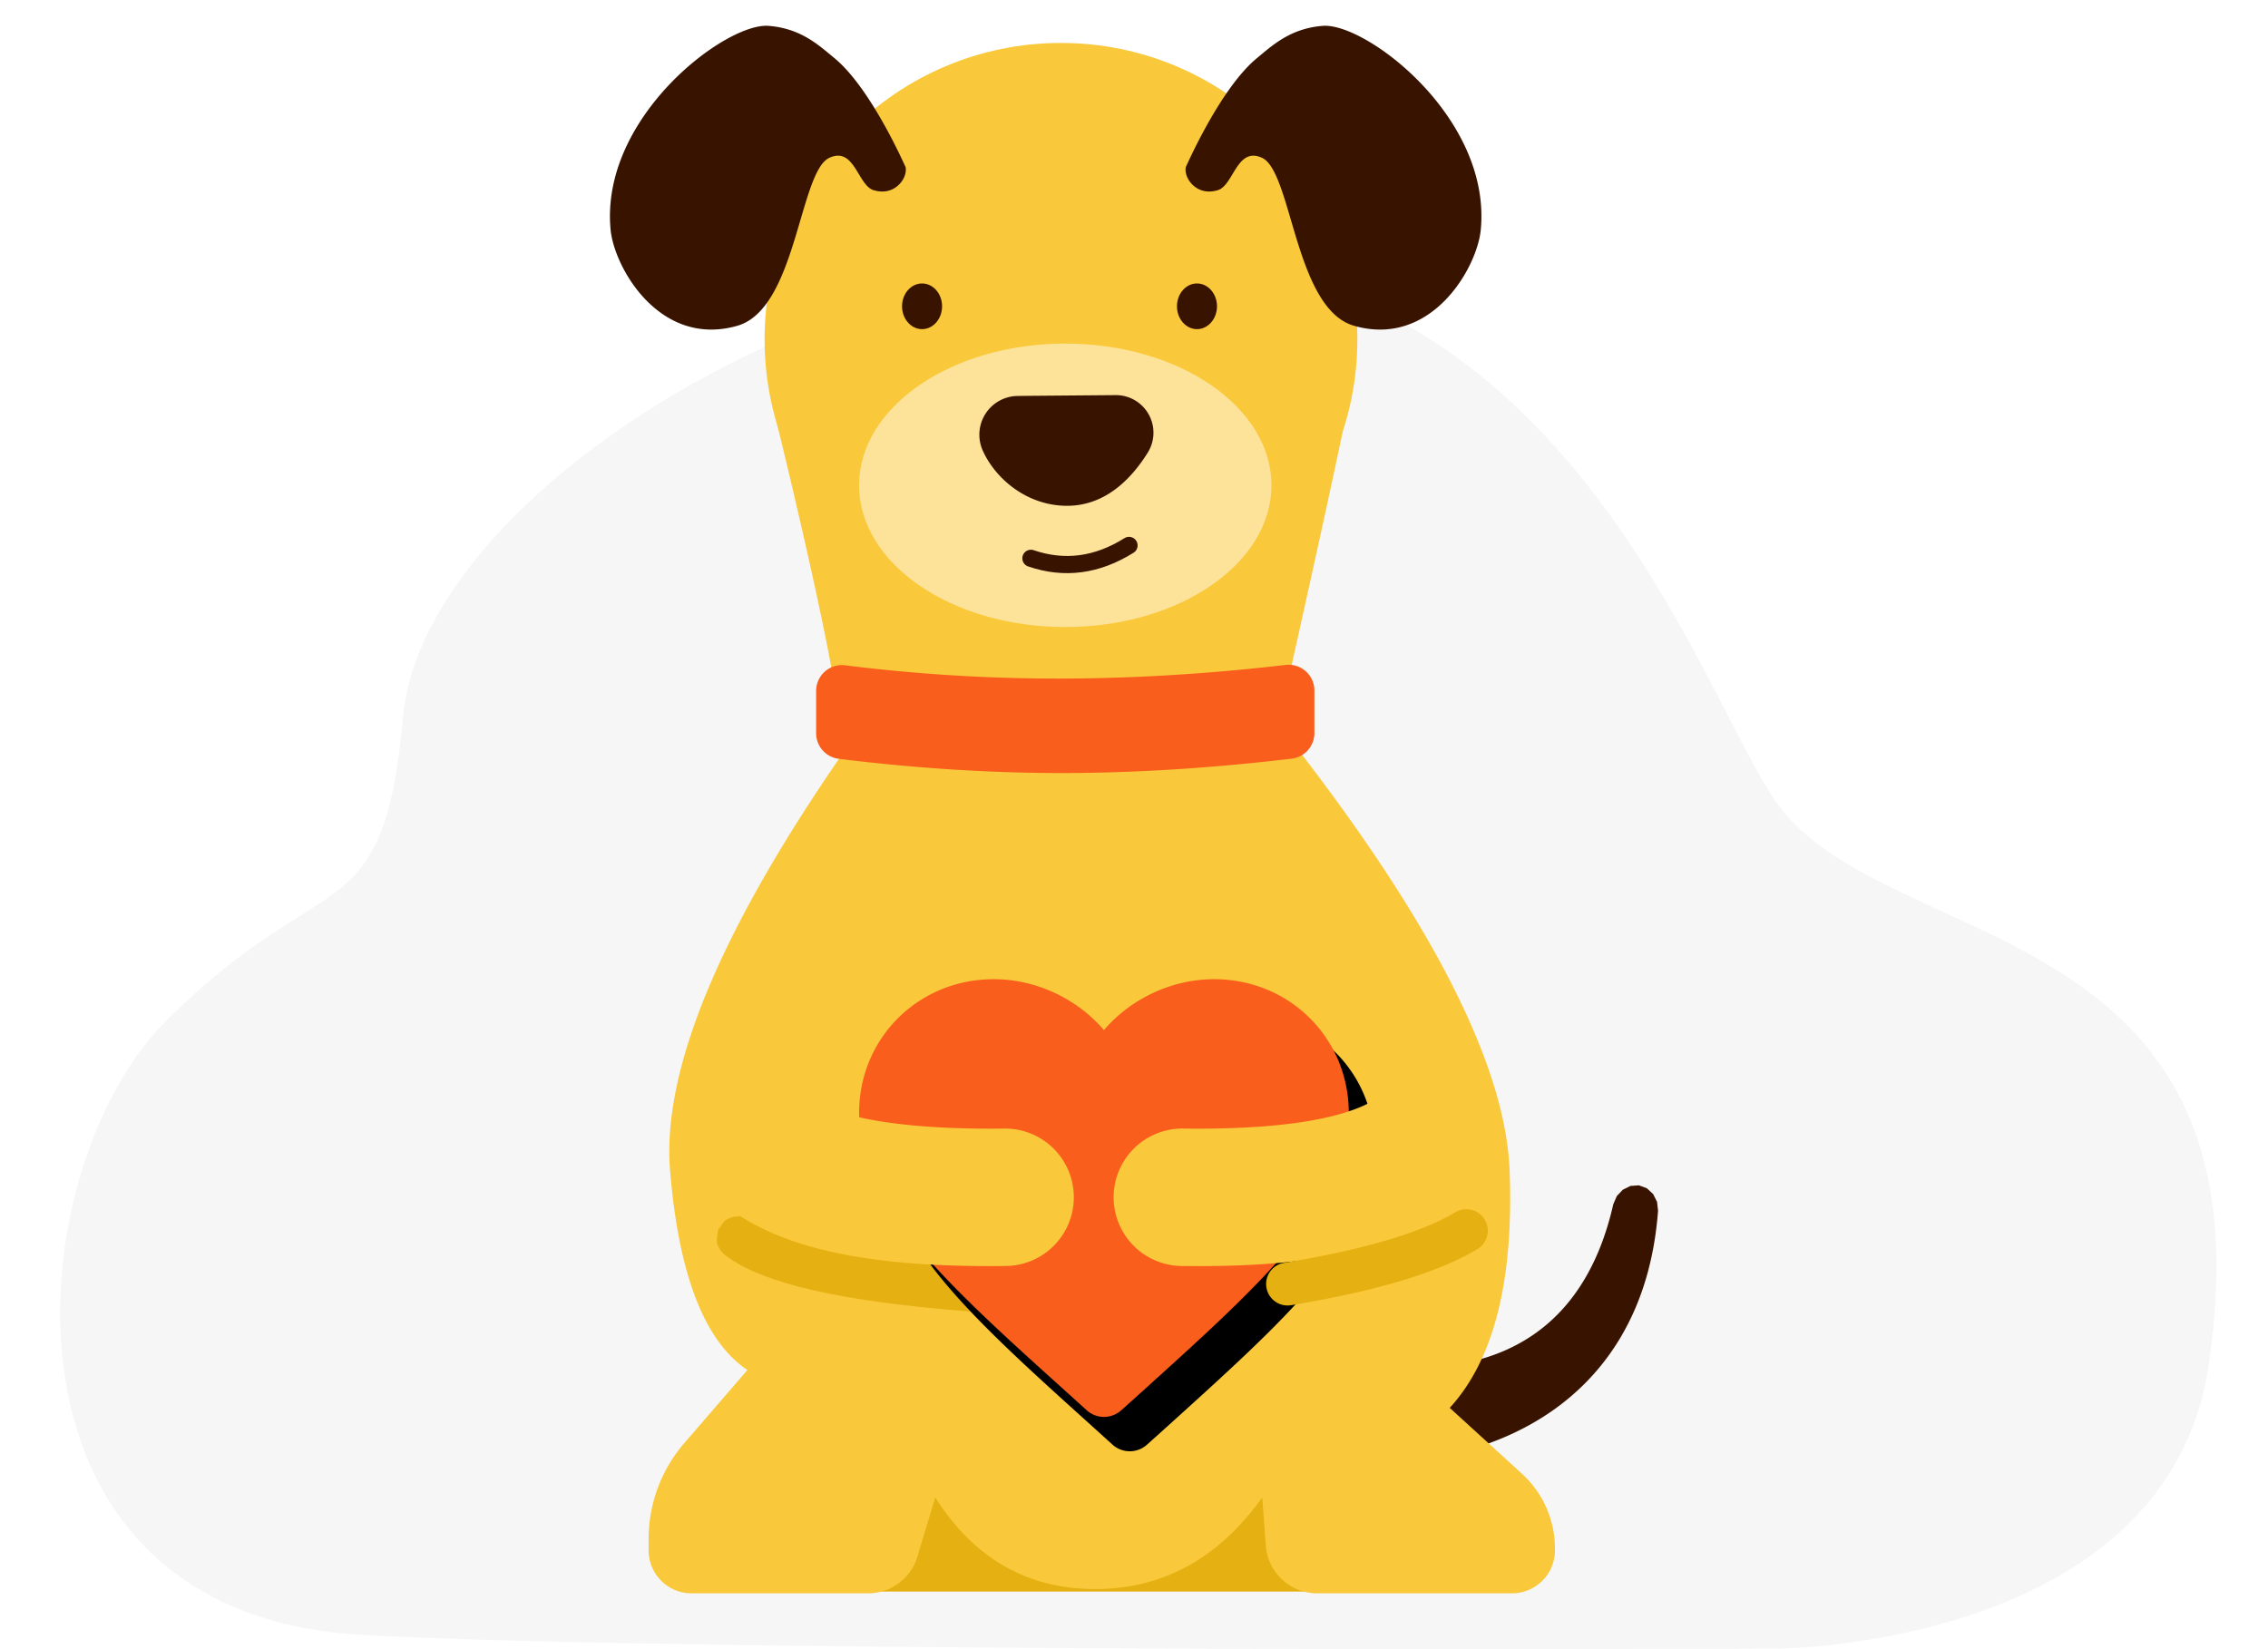 <svg height="192" viewBox="0 0 264 192" width="264" xmlns="http://www.w3.org/2000/svg" xmlns:xlink="http://www.w3.org/1999/xlink"><defs><path id="a" d="m119.494 161.185-2.126-1.926c-14.678-13.233-24.368-21.961-24.368-32.673 0-8.728 6.897-15.586 15.675-15.586 4.959 0 9.719 2.295 12.825 5.923 3.106-3.628 7.866-5.923 12.825-5.923 8.778 0 15.675 6.858 15.675 15.586 0 10.712-9.69 19.44-24.368 32.702l-2.12 1.904a3 3 0 0 1 -4.018-.007z"/><filter id="b" height="113.4%" width="112.3%" x="-3.5%" y="-3.8%"><feOffset dx="3" dy="4" in="SourceAlpha" result="shadowOffsetOuter1"/><feColorMatrix in="shadowOffsetOuter1" values="0 0 0 0 0.898 0 0 0 0 0.69 0 0 0 0 0.067 0 0 0 1 0"/></filter></defs><g fill="none" fill-rule="evenodd"><path d="m42.34 190.357c-44.704-2.364-40.358-54.003-23.126-71.376 18.535-18.687 25.38-9.954 27.694-35.477 2.203-24.29 44.383-52.097 83.507-53.459 51.388-1.789 67 49.758 76.259 63.224 12.42 18.064 58.312 12.664 50.42 65.693-4.88 32.788-50.11 32.97-50.11 32.97s-124.134.568-164.644-1.575z" fill="#f6f6f6"/><path d="m153.194 185.293h-52.182v-13.217h51.084z" fill="#e5b011"/><g transform="translate(71 3)"><path d="m19.21 45.345c3.193 13.137 5.403 23.043 6.629 29.718 1.225 6.675 19.017 6.675 53.374 0 2.967-13.313 4.988-22.555 6.062-27.726 1.075-5.172-20.947-5.836-66.065-1.992z" fill="#f9c93b"/><circle cx="52.5" cy="36.5" fill="#f9c93b" r="34.5"/><path d="m36.33 30c1.287 0 2.331 1.192 2.331 2.66s-1.044 2.66-2.33 2.66c-1.287 0-2.331-1.192-2.331-2.66s1.044-2.66 2.33-2.66zm32 0c1.287 0 2.331 1.192 2.331 2.66s-1.044 2.66-2.33 2.66c-1.287 0-2.331-1.192-2.331-2.66s1.044-2.66 2.33-2.66z" fill="#381400"/><ellipse cx="53" cy="53.5" fill="#fde399" rx="24" ry="16.5"/><path d="m43.386 49.434a4.514 4.514 0 0 1 .332-4.27 4.504 4.504 0 0 1 3.747-2.066c3.155-.033 8.092-.068 11.39-.098a4.37 4.37 0 0 1 3.854 2.239 4.38 4.38 0 0 1 -.11 4.46c-1.995 3.197-5.107 6.303-9.647 6.185-4.626-.121-8.174-3.299-9.566-6.45zm-17.283-45.69c-1.738-1.422-3.833-3.442-7.648-3.734-4.995-.384-19.627 10.663-18.38 23.734.425 4.45 5.75 13.752 14.745 11.186 6.916-1.974 7.21-17.968 10.733-19.563 2.937-1.33 3.286 3.245 5.155 3.779.393.112 1.653.453 2.78-.512.833-.713 1.036-1.634.925-2.184-.074-.11-4.001-9.182-8.309-12.706zm49.234 0c1.738-1.422 3.833-3.442 7.648-3.734 4.996-.384 19.627 10.663 18.38 23.734-.425 4.45-5.75 13.752-14.744 11.186-6.916-1.974-7.21-17.968-10.733-19.563-2.937-1.33-3.286 3.245-5.155 3.779-.393.112-1.653.453-2.78-.512-.833-.713-1.036-1.634-.925-2.184.074-.11 4.001-9.182 8.309-12.706z" fill="#381400"/><path d="m49 62c3.895 1.333 7.702.833 11.421-1.5" stroke="#381400" stroke-linecap="round" stroke-linejoin="round" stroke-width="2"/></g><path d="m189.798 138.067.978-.067h.003l.921.342.727.672.458.906.115 1.041v.002l-.006.077-.006.079-.006.079-.007.078-.006.079-.007.078-.014.157-.007.078-.007.078-.008.078-.007.078-.008.077-.007.078-.008.077-.016.154-.009.077-.008.077-.009.077-.017.153-.018.153-.019.152-.01.075-.019.152-.01.075-.01.075-.02.15-.01.076-.01.075-.01.074-.012.075-.01.074-.011.075-.012.074-.01.074-.012.074-.023.148-.012.073-.012.074-.024.146-.012.073-.038.219-.012.073-.013.072-.013.072-.013.073-.014.072-.013.072-.013.072-.028.143-.014.072-.014.071-.014.072-.014.07-.014.072-.015.07-.014.071-.015.071-.015.072-.03.14-.03.14-.031.14-.032.139-.031.139-.033.138-.033.138-.033.137-.034.137-.034.136-.035.136-.035.136-.036.135-.036.134-.036.134-.038.134-.037.133-.038.133-.038.132-.04.131-.039.132-.04.13-.04.13-.04.13-.041.13-.042.128-.042.129-.042.128-.043.127-.044.127-.044.126-.044.126-.044.126-.046.125-.045.125-.046.124-.046.123-.047.124-.047.122-.048.123-.048.121-.048.122-.049.12-.05.12-.049.12-.05.12-.05.12-.051.118-.052.118-.052.117-.052.117-.052.117-.053.116-.053.116-.054.115-.054.115-.054.114-.055.114-.056.113-.055.113-.056.113-.057.112-.056.111-.057.111-.058.11-.058.11-.058.11-.058.11-.06.108-.059.109-.06.108-.06.107-.06.107-.06.106-.061.106-.062.106-.061.105-.063.104-.062.104-.063.104-.063.103-.063.103-.064.102-.064.102-.064.101-.065.101-.065.1-.066.1-.065.1-.066.1-.067.098-.066.098-.067.098-.067.097-.068.097-.068.096-.068.096-.068.095-.069.095-.069.094-.069.094-.07.094-.07.093-.07.093-.07.092-.07.092-.071.091-.071.09-.072.091-.071.09-.073.09-.072.089-.072.088-.073.088-.073.088-.073.087-.073.087-.074.086-.074.086-.074.085-.075.085-.074.085-.075.084-.075.084-.075.083-.076.082-.076.083-.076.082-.076.08-.076.082-.077.08-.076.08-.078.08-.077.08-.077.078-.077.078-.078.078-.078.078-.078.077-.078.076-.079.076-.079.076-.078.075-.08.075-.078.074-.08.074-.08.074-.079.073-.08.073-.08.072-.08.071-.08.072-.08.07-.08.071-.081.07-.08.07-.082.07-.08.068-.082.069-.081.067-.081.068-.082.067-.082.067-.081.066-.082.066-.082.066-.082.065-.082.065-.083.064-.082.064-.082.063-.083.063-.083.063-.082.062-.083.062-.083.06-.083.062-.083.06-.083.06-.083.06-.083.06-.084.06-.083.058-.084.058-.083.058-.084.057-.083.057-.084.057-.084.056-.083.056-.084.056-.084.055-.084.054-.084.055-.084.054-.083.053-.084.053-.084.053-.085.053-.084.052-.084.051-.084.052-.084.05-.084.051-.084.05-.084.05-.084.05-.084.049-.084.049-.084.048-.084.048-.084.048-.084.047-.084.047-.084.047-.084.046-.084.046-.084.045-.084.045-.084.045-.084.045-.084.044-.083.044-.168.086-.167.086-.084.042-.083.041-.083.042-.084.04-.083.042-.083.04-.083.04-.084.04-.083.04-.083.039-.082.038-.083.039-.166.076-.165.075-.082.036-.165.073-.082.036-.082.036-.082.035-.082.035-.163.07-.081.033-.082.034-.081.034-.081.033-.081.033-.081.032-.081.033-.08.032-.081.031-.08.032-.081.031-.16.061-.08.03-.08.03-.08.03-.079.03-.08.029-.079.029-.079.028-.078.029-.08.028-.078.028-.078.027-.079.027-.078.028-.078.026-.077.027-.078.026-.077.026-.078.025-.077.026-.077.025-.076.025-.077.024-.076.025-.076.024-.076.024-.076.023-.076.024-.075.023-.075.023-.076.022-.074.023-.075.022-.149.044-.147.042-.074.021-.073.02-.074.021-.073.02-.072.02-.073.02-.072.02-.072.02-.072.018-.071.02-.143.037-.07.018-.074.018-.138.035-.14.035-.138.034-.138.032-.136.032-.136.032-.134.03-.134.03-.132.029-.131.028-.13.027-.13.027-.127.026-.127.025-.125.024-.124.024-.123.023-.122.022-.12.022-.12.021-.118.02-.117.02-.115.02-.114.018-.113.018-.111.017-.11.017-.11.016-.106.015-.106.015-.105.014-.103.014-.1.014-.101.012-.098.013-.097.011-.096.012-.094.01-.092.011-.09.01-.09.01-.088.008-.086.009-.084.008-.083.008-.08.007-.08.007-.078.007-.076.006-.074.006-.072.005-.071.005-.07.005-.066.005-.069.004-.121.007-.118.006-.11.006-.103.004-.095.003-.087.003-.079.002h-.07l-.063.001h-.135l-1.104-.168-1.02-.373-.915-.555-.786-.713-.635-.847-.465-.958-.272-1.045-.057-1.107v-.004l.169-1.095.376-1.014.558-.907.718-.78.854-.63.965-.462 1.053-.27 1.116-.056h.001l.002.001.006.002-.024-.001.016.003.012.003.019.004.026.004.034.005.04.006.048.006.055.006.061.007.072.007.033.003.038.004.04.003.041.003.043.004.044.003.046.003.048.004.049.003.05.003.052.003.054.004.055.002.056.003.058.003.059.002.06.003.062.002.064.002.064.002.066.002.068.001.068.002.07.001.071.001h.072l.074.001h.307l.08-.001.08-.001.082-.002.083-.001.084-.002.085-.003.087-.003.087-.003.088-.003.09-.004.09-.004.092-.005.092-.005.094-.005.094-.006.095-.006.096-.007.098-.007.098-.008.098-.008.1-.008.101-.01.102-.009.104-.01.05-.005.051-.005.052-.006.104-.011.053-.006.052-.006.106-.012.053-.006.054-.007.053-.007.054-.006.108-.015.055-.007.054-.007.054-.008.11-.015.11-.016.056-.008.056-.009.056-.009.056-.008.056-.01.056-.008.056-.01.057-.009.113-.019.058-.01.057-.01.057-.01.057-.01.058-.011.058-.01.116-.023.058-.01.058-.012.058-.012.059-.011.059-.012.058-.013.06-.012.058-.012.06-.013.118-.026.119-.026.06-.014.06-.013.12-.028.06-.015.06-.014.06-.015.06-.015.061-.015.06-.015.061-.016.061-.015.06-.016.062-.016.06-.016.062-.017.061-.016.123-.034.061-.018.124-.035.062-.018.061-.018.062-.018.062-.019.062-.019.062-.019.062-.019.063-.019.062-.02.124-.04.063-.02.062-.02.063-.021.063-.021.062-.021.063-.022.126-.043.063-.022.062-.023.063-.022.126-.046.064-.023.063-.024.063-.023.063-.025.063-.024.064-.024.126-.05.064-.025.063-.026.063-.025.064-.026.063-.026.127-.054.064-.027.063-.027.064-.027.064-.028.063-.028.064-.028.127-.057.064-.03.063-.029.064-.03.064-.03.127-.06.064-.03.064-.031.063-.031.128-.064.063-.032.064-.032.064-.033.127-.066.064-.033.063-.034.064-.034.064-.034.063-.035.064-.035.064-.035.063-.035.127-.072.064-.037.063-.036.064-.037.063-.037.063-.038.064-.038.063-.038.064-.039.063-.038.063-.04.063-.039.064-.04.063-.04.063-.04.063-.041.063-.041.063-.041.063-.042.063-.042.063-.042.063-.043.063-.043.125-.087.063-.044.063-.044.062-.045.063-.045.062-.045.063-.046.062-.046.062-.047.063-.046.062-.047.124-.096.062-.048.062-.049.062-.048.062-.05.062-.05.062-.05.062-.05.061-.05.062-.052.061-.051.062-.052.061-.052.061-.053.062-.053.06-.053.062-.054.06-.054.062-.055.06-.055.061-.055.06-.056.062-.056.06-.057.06-.057.06-.057.061-.058.06-.058.06-.059.06-.059.06-.06.06-.059.06-.06.06-.06.059-.062.06-.062.059-.062.059-.062.059-.063.059-.063.059-.064.059-.064.058-.065.059-.065.058-.065.059-.066.058-.067.058-.066.058-.068.058-.067.058-.069.058-.068.057-.07.058-.07.057-.07.057-.07.057-.07.057-.072.057-.072.057-.073.056-.073.057-.073.056-.074.056-.075.056-.075.056-.075.055-.076.056-.077.055-.076.056-.078.055-.078.055-.078.055-.08.054-.079.055-.08.054-.08.054-.081.054-.082.054-.082.054-.082.053-.084.054-.083.053-.085.053-.084.053-.086.053-.085.052-.087.052-.087.053-.087.052-.088.051-.089.052-.089.051-.09.051-.09.051-.09.051-.092.05-.092.051-.093.05-.093.05-.093.05-.095.05-.094.05-.096.049-.096.048-.096.05-.097.048-.098.048-.099.048-.099.048-.099.047-.1.048-.1.047-.102.047-.102.047-.103.046-.103.046-.104.046-.104.046-.105.045-.106.046-.106.045-.107.045-.107.044-.108.044-.109.044-.11.044-.11.043-.11.043-.111.043-.112.043-.113.043-.114.02-.056.042-.114.021-.057.02-.057.022-.058.02-.058.041-.116.02-.058.021-.059.02-.058.02-.059.02-.059.02-.059.04-.119.02-.06.02-.059.04-.12.02-.06.019-.06.038-.122.02-.06.019-.062.019-.061.019-.062.019-.061.019-.062.019-.062.018-.062.019-.062.018-.062.019-.063.018-.063.019-.063.018-.063.018-.063.018-.064.036-.127.018-.064.017-.064.035-.129.018-.064.035-.13.017-.065.017-.066.034-.13.017-.066.017-.067.016-.066.034-.132.016-.067.016-.067.017-.067.016-.067.016-.068.016-.067.032-.136.016-.068.015-.068.016-.071v-.002l.414-.964.7-.74z" fill="#381400"/><path d="m153.324 185.5h22.676a5 5 0 0 0 5-5v-.212c0-3.32-1.398-6.486-3.851-8.723l-8.398-7.657c5.142-5.607 7.465-14.815 6.972-27.623-.494-12.808-9.819-30.57-27.975-53.285l-47.748 2c-15.667 22.065-23 39.16-22 51.285 1 12.126 4 19.864 9 23.215l-7.359 8.525a17.044 17.044 0 0 0 -4.141 11.137v1.338a5 5 0 0 0 5 5h20.541a6 6 0 0 0 5.745-4.27l2.077-6.894c4.529 7.11 10.733 10.664 18.612 10.664 7.88 0 14.364-3.555 19.455-10.664l.41 5.603a6 6 0 0 0 5.984 5.561z" fill="#f9c93b"/><g fill-rule="nonzero"><path d="m112.872 152.682c-14.757-1.135-24.133-3.223-28.468-6.552-.225-.177-.225-.177-.58-.622-.445-.786-.445-.786-.248-2.294.756-1.133.756-1.133 1.382-1.414.432-.145.432-.145.671-.178.302-.038.527-.027.837.008.313.036.749.108 1.34.22 1.099.21 2.785.568 5.07 1.077 4.537 1.01 11.457 2.62 20.766 4.83 2.999.713 2.304 5.162-.77 4.925z" fill="#e5b011"/><g transform="translate(7 3)"><use fill="#000" filter="url(#b)" xlink:href="#a"/><use fill="#f95e1d" xlink:href="#a"/></g><path d="m160.871 127.145c1.946-3.967 4.739-5.606 8.706-3.66a8 8 0 0 1 3.66 10.705c-4.821 9.828-15.493 13.462-35.71 13.2a8 8 0 1 1 .208-16c7.944.104 14.077-.495 18.286-1.702 3.093-.887 4.513-1.857 4.85-2.543zm-66.837.358c2.356 2.361 10.121 4.053 22.858 3.888a8 8 0 1 1 .207 15.999c-16.75.217-28.068-2.249-34.391-8.585a8 8 0 1 1 11.326-11.302z" fill="#f9c93b"/><path d="m150.289 151.954a2.5 2.5 0 1 1 -.817-4.933c9.333-1.545 16-3.533 19.929-5.881a2.5 2.5 0 0 1 2.565 4.292c-4.578 2.736-11.78 4.883-21.677 6.522z" fill="#e5b011"/></g><path d="m98.375 77.456a198.44 198.44 0 0 0 24.853 1.544c8.526 0 17.334-.53 26.425-1.588a3 3 0 0 1 3.347 2.98v4.955a3 3 0 0 1 -2.647 2.98c-9.43 1.114-18.356 1.673-26.776 1.673-8.382 0-17.031-.553-25.946-1.659a3 3 0 0 1 -2.631-2.977v-4.932a3 3 0 0 1 3.375-2.976z" fill="#f95e1d"/></g></svg>